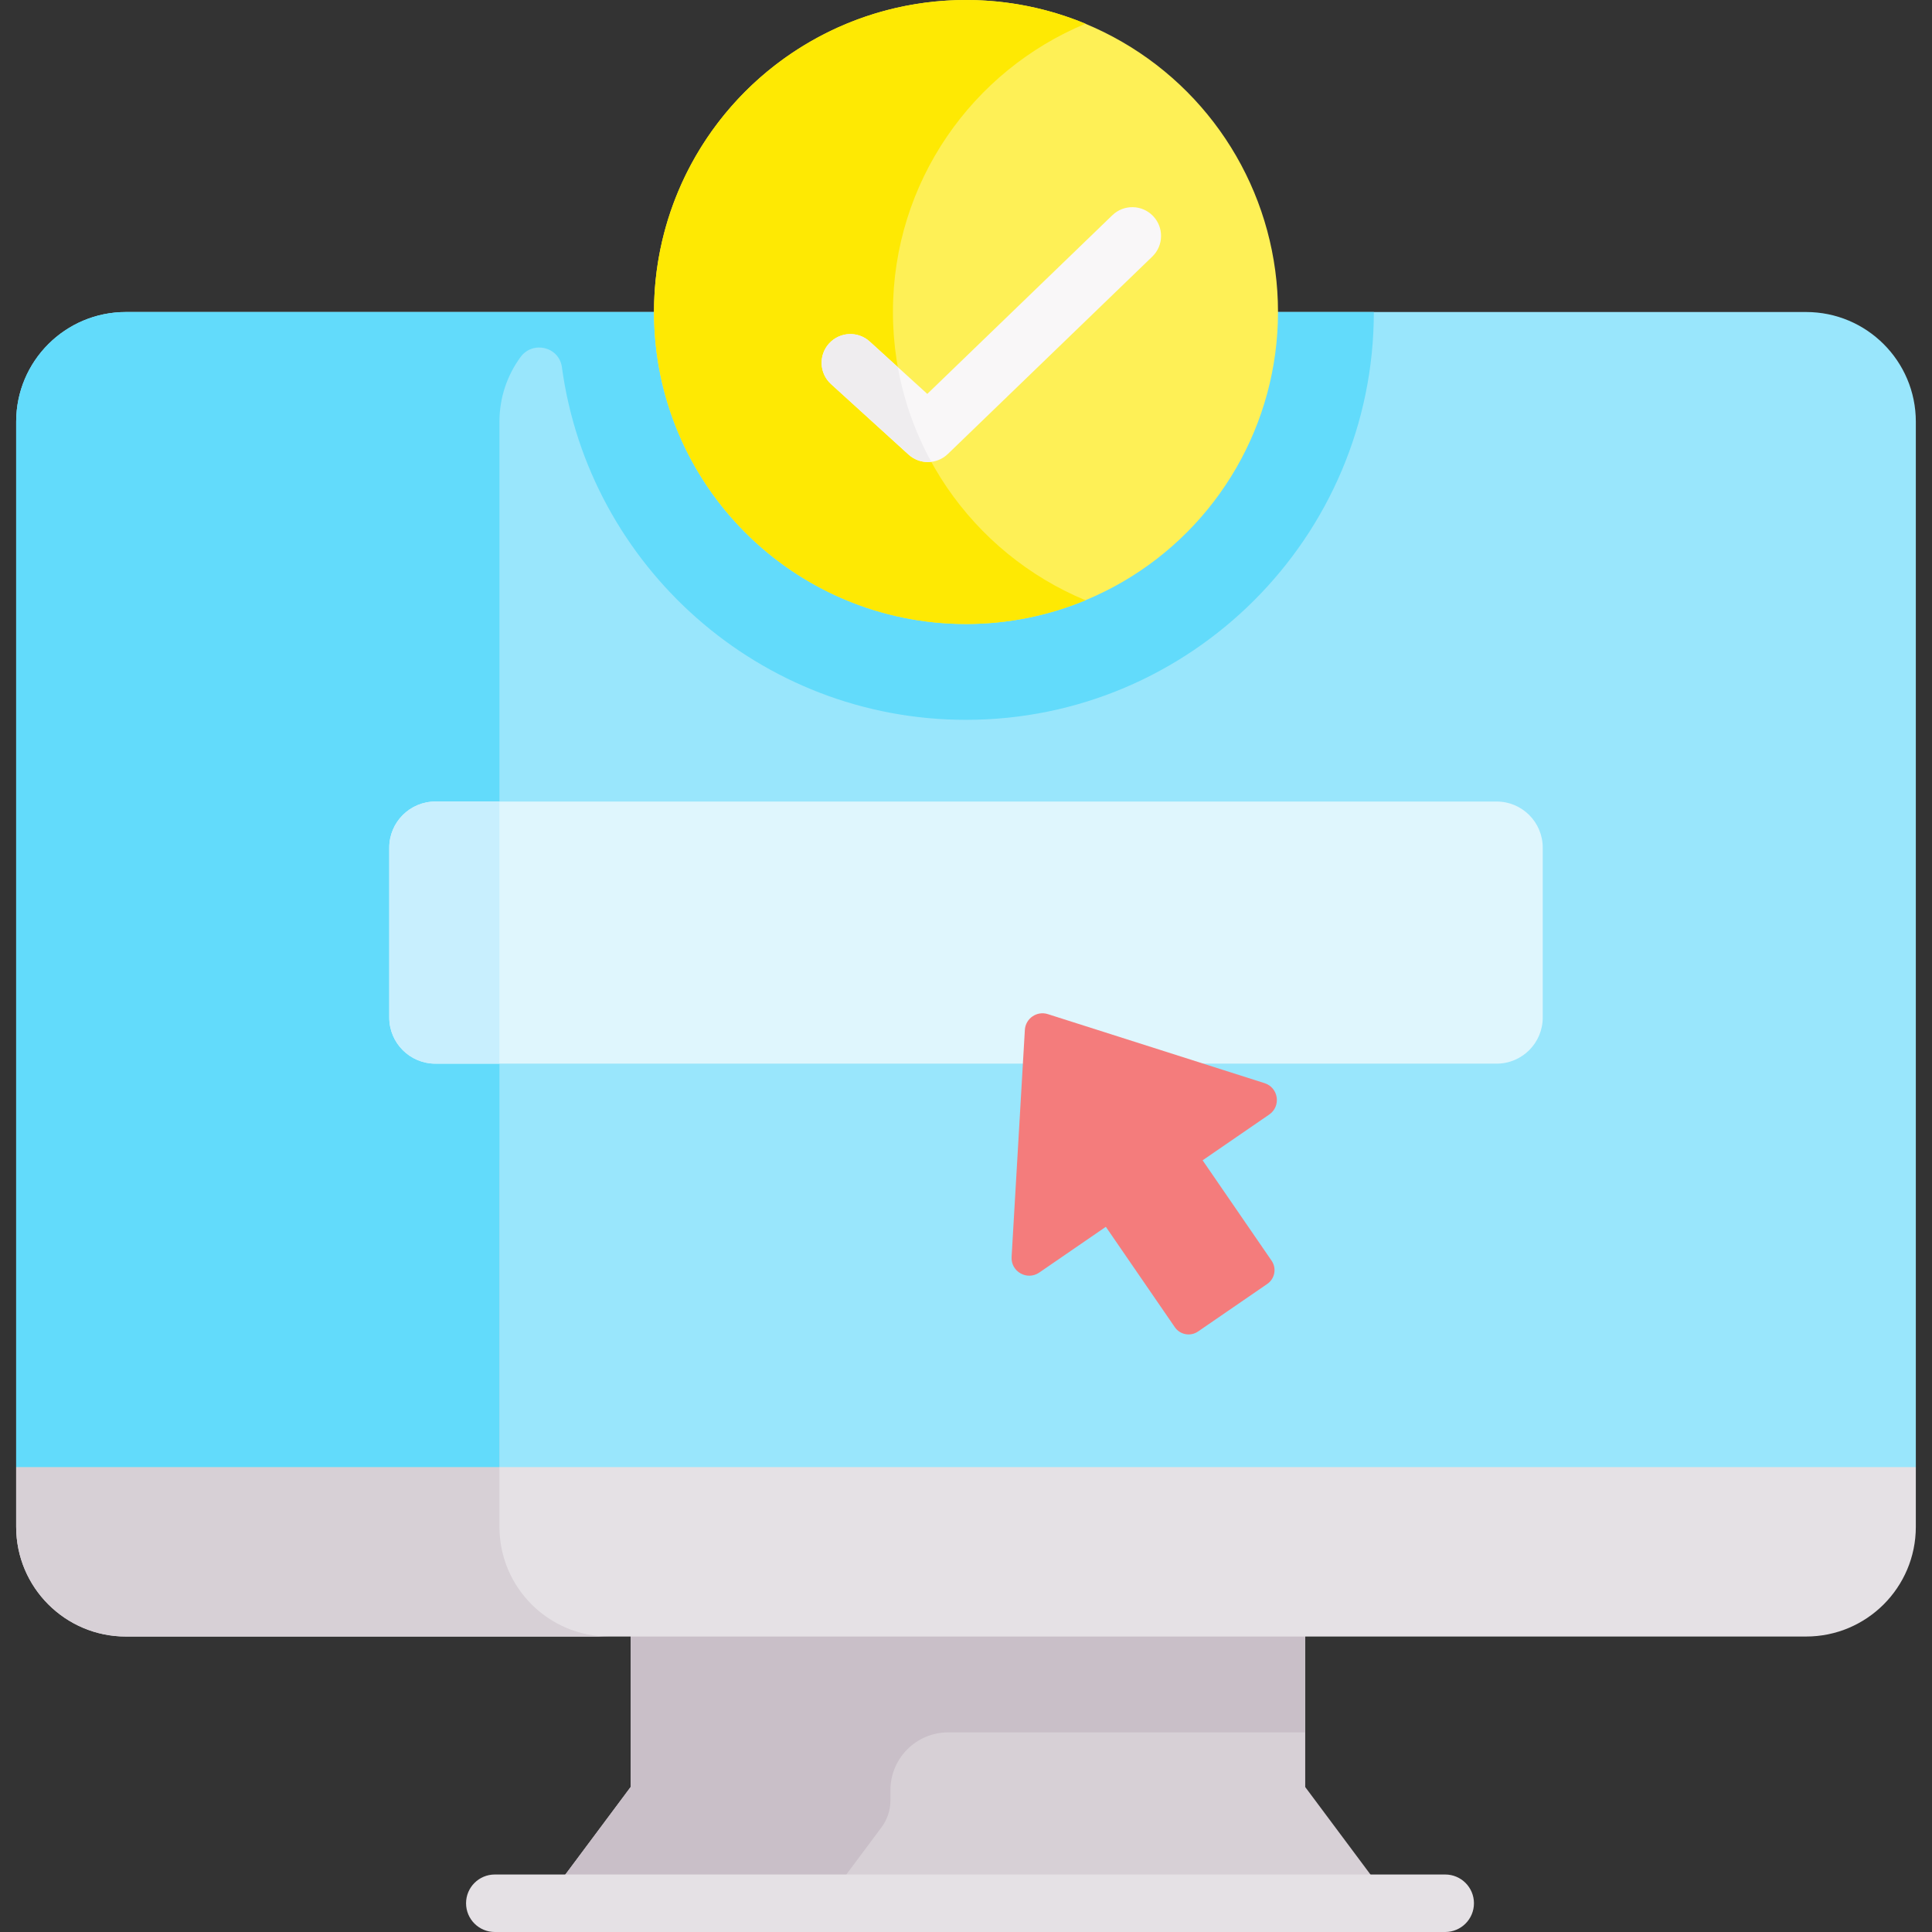 <svg id="Capa_1" enable-background="new 0 0 504.038 504.038" height="512" viewBox="0 0 504.038 504.038" width="512" xmlns="http://www.w3.org/2000/svg"><rect x="0" y="0" width="504.038" height="504.038" fill="#333333" stroke="none"/><g><path d="m340.519 426.948v39.271l22.611 30.318h-221.223l22.612-30.318v-39.271-34.365h175.07z" fill="#d7d0d6"/><path d="m340.519 426.948-.93-34.365h-175.07v34.365 25.005 14.267l-22.612 30.318h73.294l14.778-19.814c1.507-2.02 2.321-4.473 2.321-6.993v-2.684c0-8.336 6.758-15.094 15.094-15.094h93.126v-25.005z" fill="#c9bfc8"/><path d="m458.161 302.582h-377.86l-76.083 80.17v15.58c0 15.8 12.82 28.62 28.62 28.62h438.36c15.8 0 28.62-12.82 28.62-28.62v-15.58z" fill="#e5e1e5"/><g><g id="XMLID_520_"><g><path d="m499.819 110.012v272.74h-495.6v-272.74c0-15.8 12.82-28.61 28.62-28.61h438.36c15.8 0 28.62 12.81 28.62 28.61z" fill="#99e6fc"/></g></g><path d="m130.299 398.333v-15.58-80.17h-49.998l-76.083 80.17v15.58c0 15.8 12.82 28.62 28.62 28.62h126.08c-15.799 0-28.619-12.821-28.619-28.62z" fill="#d7d0d6"/><g><path d="m377.039 504.038h-247.95c-4.143 0-7.5-3.357-7.5-7.5s3.357-7.5 7.5-7.5h247.95c4.143 0 7.5 3.357 7.5 7.5s-3.357 7.5-7.5 7.5z" fill="#e5e1e5"/></g><path d="m158.917 81.402h-13.297-112.781c-15.806 0-28.62 12.814-28.62 28.62v272.73h126.08v-272.74c0-6.303 2.041-12.128 5.498-16.854 3.188-4.359 10.071-2.707 10.799 2.644 7.051 51.882 51.638 91.996 105.423 91.996 58.668 0 106.397-47.729 106.399-106.396z" fill="#62dbfb"/><circle cx="252.019" cy="81.399" fill="#fef056" r="81.399"/><path d="m232.959 81.399c0-33.913 20.756-62.978 50.242-75.213-9.602-3.984-20.139-6.186-31.182-6.186-44.956 0-81.399 36.444-81.399 81.399s36.444 81.399 81.399 81.399c11.043 0 21.585-2.204 31.187-6.189-29.486-12.234-50.247-41.297-50.247-75.21z" fill="#fee903"/><g><path d="m242.077 120.542c-1.805 0-3.611-.648-5.044-1.95l-20.229-18.391c-3.065-2.786-3.291-7.53-.505-10.595 2.787-3.066 7.531-3.289 10.595-.505l15.03 13.664 48.276-46.613c2.981-2.878 7.728-2.793 10.605.186 2.877 2.98 2.794 7.729-.186 10.605l-53.332 51.494c-1.45 1.4-3.329 2.105-5.21 2.105z" fill="#f9f7f8"/></g><path d="m234.24 95.78-7.346-6.679c-3.063-2.784-7.808-2.562-10.595.505-2.786 3.064-2.561 7.809.505 10.595l20.229 18.391c1.433 1.302 3.239 1.95 5.044 1.95.296 0 .591-.024.885-.059-4.162-7.582-7.15-15.896-8.722-24.703z" fill="#efedef"/><path d="m390.45 277.496c6.646 0 12.033-5.387 12.033-12.033v-44.319c0-6.646-5.387-12.033-12.033-12.033h-276.863c-6.646 0-12.033 5.387-12.033 12.033v44.319c0 6.646 5.387 12.033 12.033 12.033z" fill="#dff6fd"/><path d="m130.299 209.111h-16.712c-6.646 0-12.033 5.387-12.033 12.033v44.319c0 6.646 5.387 12.033 12.033 12.033h16.712z" fill="#c8effe"/><path d="m329.91 282.584-56.533-18.009c-2.867-.913-5.826 1.12-6.002 4.124l-3.459 59.231c-.224 3.829 4.052 6.24 7.213 4.068l17.373-11.938 17.995 26.188c1.364 1.984 4.078 2.488 6.062 1.124l18.06-12.41c1.984-1.364 2.488-4.077 1.124-6.062l-17.995-26.188 17.373-11.938c3.161-2.17 2.443-7.026-1.211-8.19z" fill="#f47c7c"/></g></g></svg>
